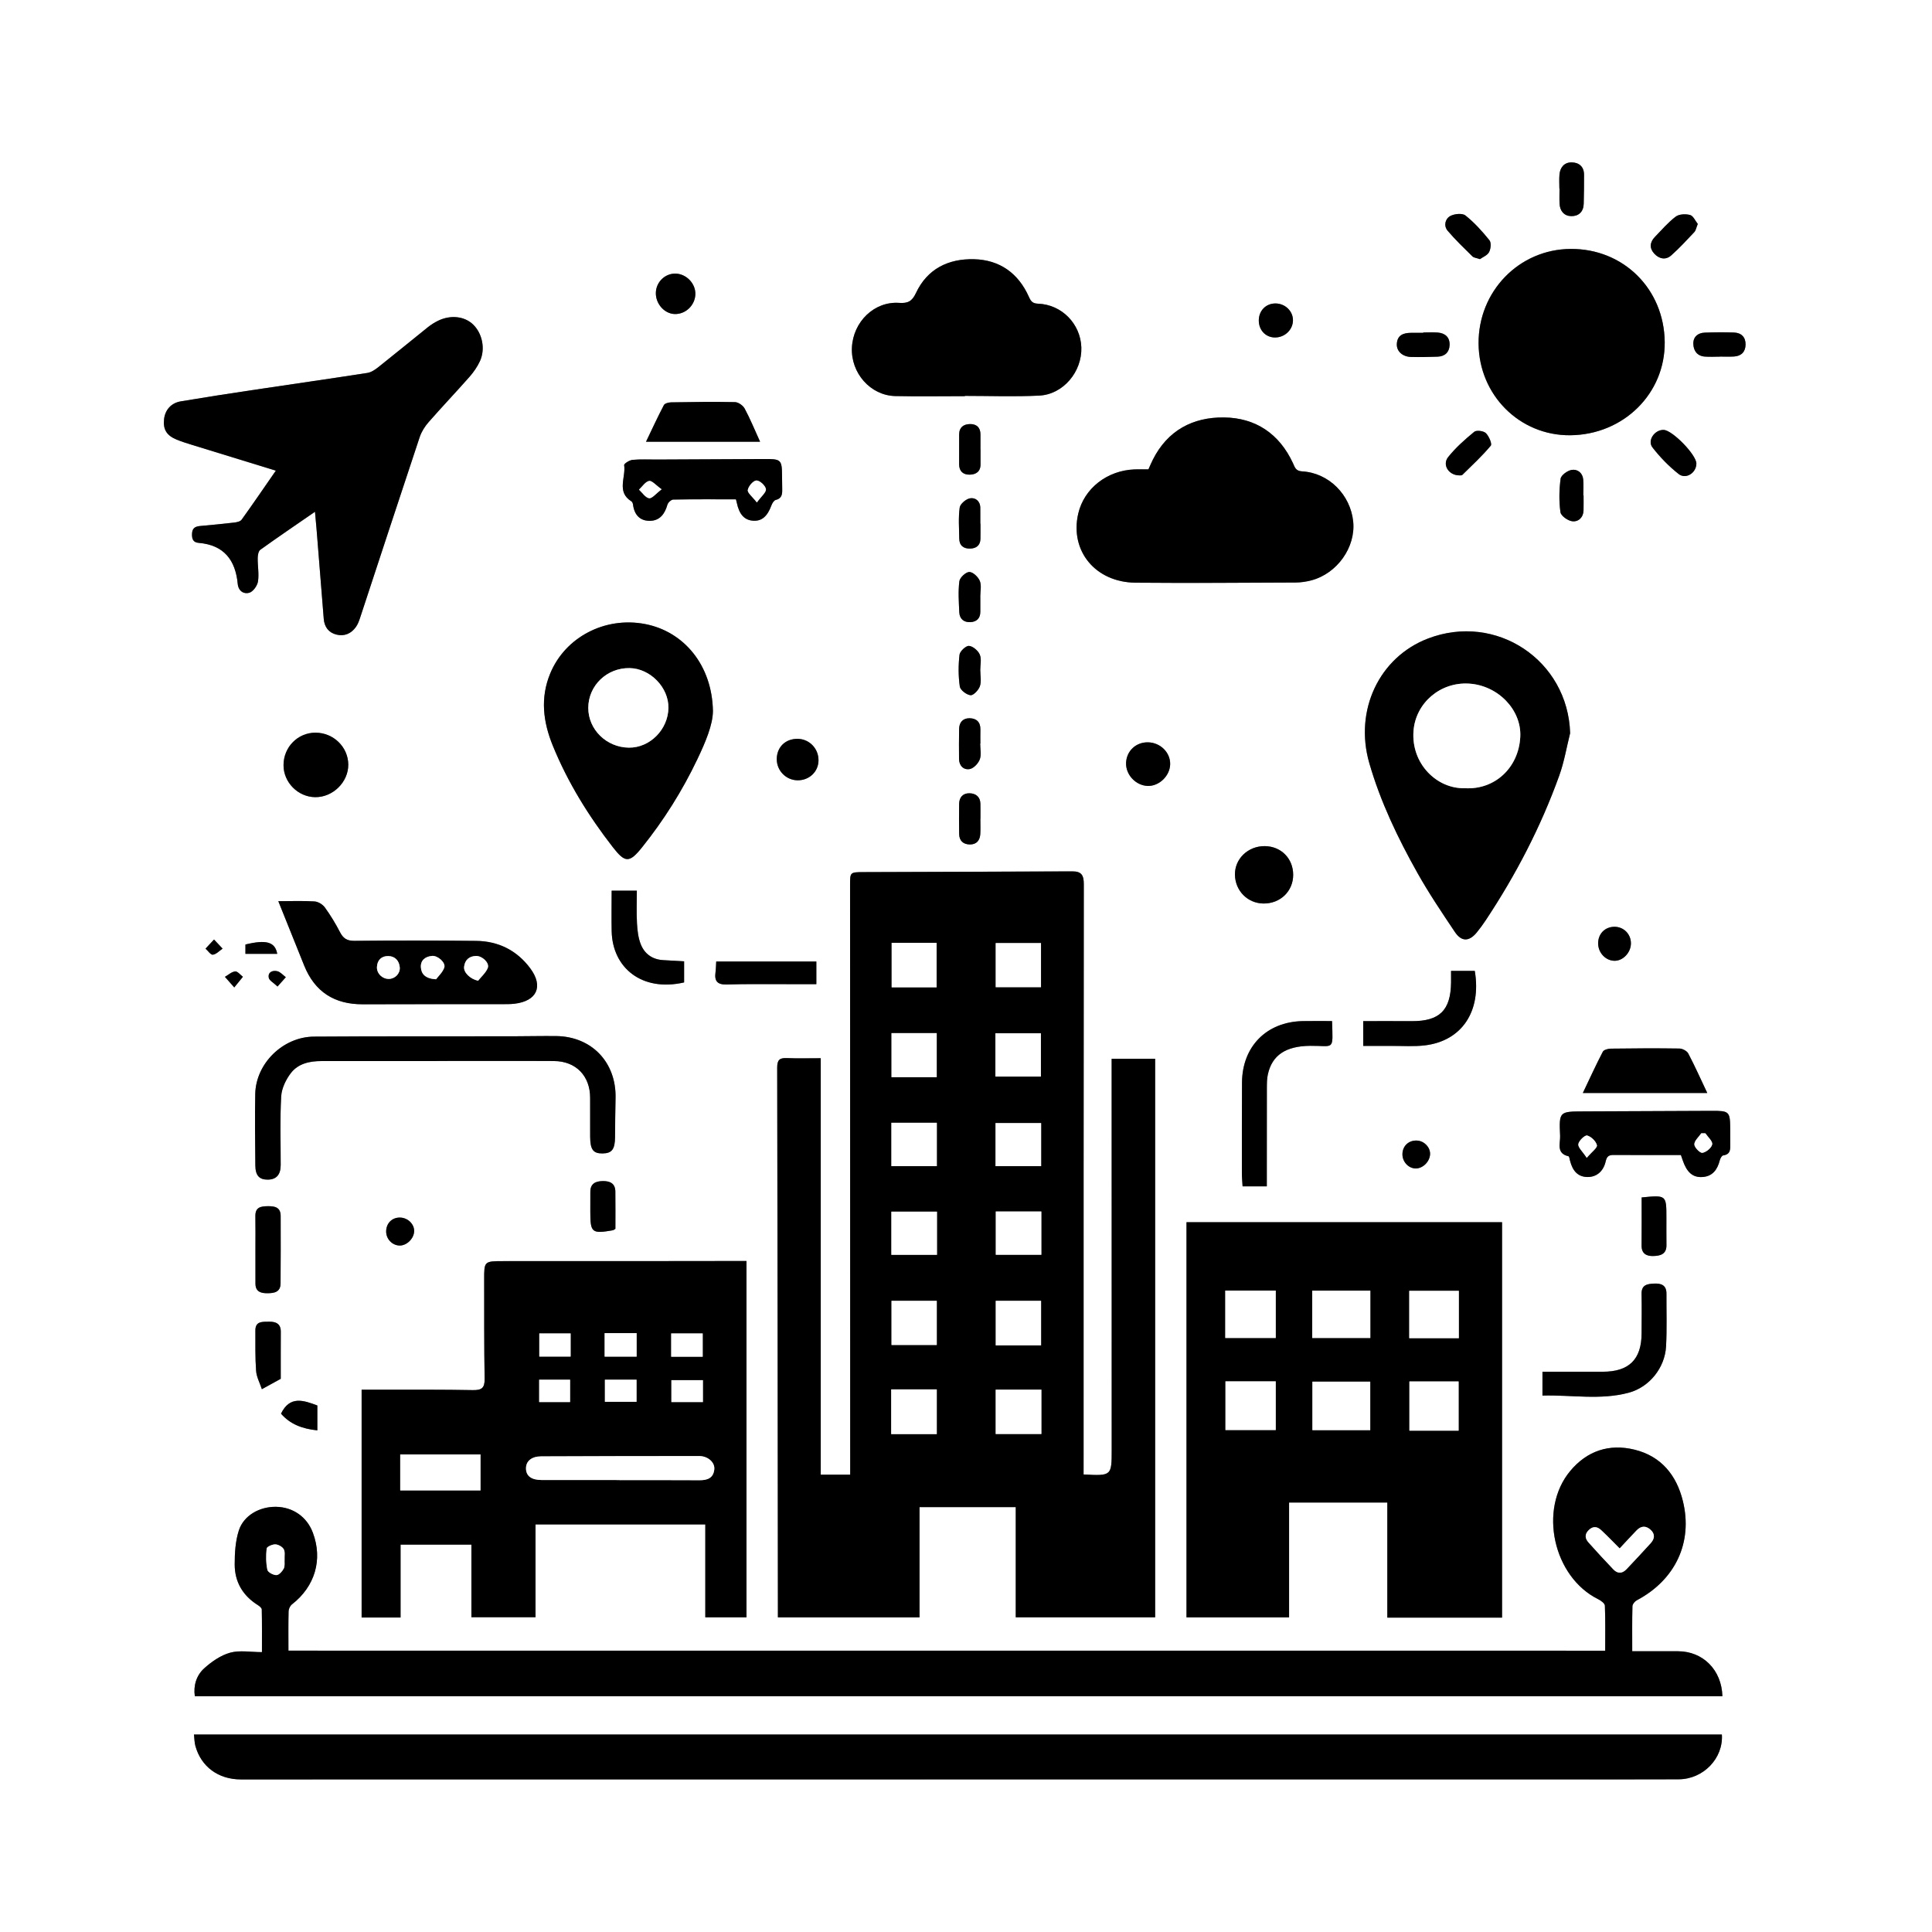 <?xml version="1.0" encoding="utf-8"?>
<!-- Generator: Adobe Illustrator 27.8.0, SVG Export Plug-In . SVG Version: 6.00 Build 0)  -->
<svg version="1.1" id="Capa_1" xmlns="http://www.w3.org/2000/svg" xmlns:xlink="http://www.w3.org/1999/xlink" x="0px" y="0px"
	 viewBox="0 0 768 768" enable-background="new 0 0 768 768" xml:space="preserve">
<rect x="0" y="0" width="768" height="768" fill="#808080" stroke="none"/>
<g>
	<g>
		<path fill="#FFFFFF" d="M0,0c256,0,512,0,768,0c0,256,0,512,0,768c-256,0-512,0-768,0C0,512,0,256,0,0z M430.74,586.12
			c0-2.85,0-5.45,0-8.06c0.01-75.54-0.01-151.08,0.08-226.61c0-3.44-0.85-5.09-4.52-5.07c-27.72,0.14-55.43,0.18-83.15,0.29
			c-5.26,0.02-5.24,0.11-5.24,5.09c0.02,76.79,0.04,153.58,0.05,230.36c0,1.32,0,2.63,0,4.08c-4.12,0-7.67,0-11.71,0
			c0-55.25,0-110.24,0-165.55c-4.82,0-9.17,0.14-13.5-0.05c-2.9-0.13-3.81,0.79-3.81,3.8c0.15,71.04,0.21,142.09,0.28,213.13
			c0,1.83,0,3.66,0,5.38c18.93,0,37.34,0,56.3,0c0-14.85,0-29.37,0-43.81c12.95,0,25.36,0,38.25,0c0,14.86,0,29.4,0,43.8
			c18.77,0,37.03,0,55.41,0c0-74.16,0-147.93,0-222.02c-5.68,0-11.23,0-17.29,0c0,1.75,0,3.34,0,4.92c0,50.07,0,100.14,0.02,150.2
			C441.92,586.71,441.96,586.71,430.74,586.12z M551.48,597.27c0,15.41,0,30.47,0,45.77c15.35,0,30.37,0,45.61,0
			c0-52.49,0-104.83,0-157.2c-41.94,0-83.58,0-125.44,0c0,52.55,0,104.8,0,157.08c13.6,0,26.99,0,40.78,0c0-15.37,0-30.41,0-45.65
			C525.52,597.27,538.2,597.27,551.48,597.27z M638.09,656.17c-174.76,0-349,0-523.44,0c0-5.43-0.07-10.53,0.06-15.64
			c0.02-0.94,0.61-2.17,1.34-2.75c9.15-7.11,12.32-17.8,8.31-28.49c-2.36-6.29-7.9-10.18-14.64-10.29
			c-6.52-0.11-12.86,3.4-14.79,9.41c-1.37,4.26-1.65,9-1.64,13.53c0.01,6.96,3.25,12.41,9.24,16.15c0.64,0.4,1.51,1.11,1.52,1.7
			c0.12,5.45,0.07,10.9,0.07,16.97c-4.55,0-8.86-0.82-12.65,0.23c-3.74,1.04-7.35,3.55-10.3,6.21c-3.08,2.78-4.35,6.8-3.73,11.09
			c202.58,0,404.9,0,607.23,0c-0.28-10.47-7.71-17.85-17.64-17.88c-5.95-0.02-11.9,0-18.2,0c0-6.24-0.07-12.08,0.08-17.91
			c0.02-0.82,0.95-1.93,1.76-2.36c15.24-8.06,22.35-22.95,18.29-39.45c-2.52-10.26-8.62-17.8-19.22-20.41
			c-10.07-2.47-18.89,0.47-25.55,8.46c-12.74,15.26-6.76,42.16,11.12,50.99c1.08,0.53,2.62,1.66,2.65,2.56
			C638.21,644.22,638.09,650.19,638.09,656.17z M296.74,642.91c0-47.37,0-94.26,0-141.64c-1.53,0-2.86,0-4.2,0
			c-8.49,0.01-16.98,0.02-25.47,0.03c-22.35,0.01-44.7-0.01-67.05,0.02c-7.57,0.01-7.57,0.07-7.55,7.41
			c0.04,13.11-0.06,26.22,0.18,39.33c0.07,3.71-1.19,4.59-4.71,4.53c-11.86-0.23-23.72-0.14-35.59-0.17c-2.81-0.01-5.63,0-8.6,0
			c0,30.68,0,60.57,0,90.58c5.26,0,10.19,0,15.48,0c0-9.81,0-19.37,0-28.99c9.54,0,18.71,0,28.16,0c0,9.76,0,19.22,0,28.86
			c8.57,0,16.84,0,25.49,0c0-12.54,0-24.7,0-36.88c22.65,0,44.92,0,67.49,0c0,12.51,0,24.69,0,36.92
			C285.88,642.91,291.08,642.91,296.74,642.91z M77.11,689.5c0.2,1.69,0.18,3.17,0.56,4.54c2.29,8.31,9.16,13.32,18.1,13.32
			c172.53-0.01,345.06-0.02,517.59-0.02c17.98,0,35.95,0.05,53.93-0.03c9.83-0.04,17.82-8.37,17.18-17.8
			C482.16,689.5,279.84,689.5,77.11,689.5z M109.65,187.09c-4.79,6.92-9.12,13.27-13.61,19.51c-0.53,0.73-1.94,1.02-2.98,1.14
			c-4.45,0.53-8.92,0.93-13.39,1.35c-1.94,0.18-3.25,0.71-3.34,3.09c-0.07,2.11,0.45,3.45,2.65,3.63
			c10.03,0.84,14.62,6.81,15.52,16.31c0.27,2.86,2.45,4.17,4.62,3.51c1.51-0.46,3.16-2.78,3.43-4.47c0.47-3.03-0.15-6.21-0.11-9.33
			c0.02-1.12,0.29-2.73,1.04-3.28c6.95-4.99,14.03-9.8,21.73-15.11c0.26,2.83,0.45,4.77,0.61,6.72c0.96,11.93,1.93,23.87,2.87,35.81
			c0.26,3.24,1.91,5.48,4.98,6.28c3.19,0.82,5.95-0.35,7.84-3.06c0.77-1.1,1.24-2.43,1.67-3.72c7.88-23.89,15.69-47.81,23.64-71.67
			c0.72-2.16,2.04-4.26,3.55-5.98c5.34-6.1,10.94-11.98,16.3-18.06c1.63-1.85,3.08-3.96,4.11-6.19c2.24-4.83,0.95-11.01-2.69-14.54
			c-3.42-3.3-8.94-3.95-13.94-1.52c-1.45,0.7-2.84,1.59-4.1,2.6c-6.52,5.22-12.97,10.54-19.51,15.73c-1.32,1.04-2.89,2.16-4.48,2.41
			c-15.37,2.4-30.78,4.58-46.17,6.89c-9.36,1.4-18.71,2.85-28.05,4.42c-3.82,0.64-6.21,3.42-6.62,7.08c-0.45,4.05,0.98,6.47,5,8.12
			c1.96,0.8,3.98,1.43,6.01,2.06C87.05,180.15,97.88,183.47,109.65,187.09z M456.52,186.58c-1.98,0-3.71-0.05-5.44,0.01
			c-11,0.4-20.13,7.56-22.46,17.57c-3.43,14.79,6.78,27.33,22.79,27.47c21.2,0.18,42.4,0.02,63.6-0.07
			c2.09-0.01,4.23-0.33,6.26-0.86c10.25-2.69,17.66-13.14,16.65-23.32c-1.06-10.69-9.71-19.41-20.3-20
			c-2.61-0.15-2.9-1.68-3.67-3.32c-5.43-11.64-14.83-17.98-27.4-18.12c-12.39-0.14-22.43,5.17-28.27,16.78
			C457.61,184.03,457.05,185.4,456.52,186.58z M624.15,291.45c-0.84-28.92-29.37-48.05-56.57-37.6
			c-19.28,7.41-29.34,28.46-23.27,49.52c4.44,15.4,11.36,29.81,19.19,43.74c4.51,8.02,9.68,15.7,14.81,23.35
			c2.67,3.99,5.71,3.89,8.74,0.17c1.26-1.54,2.44-3.16,3.54-4.82c11.96-18.03,21.9-37.12,29.22-57.49
			C621.79,302.89,622.74,297.09,624.15,291.45z M661.75,135.98c-0.22-21.13-16.43-37.18-37.43-37.03
			c-20.49,0.14-36.74,16.88-36.57,37.67c0.17,20.43,16.32,36.57,36.41,36.4C645.35,172.83,661.96,156.46,661.75,135.98z
			 M383.57,157.48c0-0.04,0-0.08,0-0.11c9.85,0,19.71,0.38,29.54-0.11c9.56-0.47,17.07-9.53,16.74-19.18
			c-0.32-9.35-7.77-17.02-17.22-17.36c-2.2-0.08-2.84-0.96-3.63-2.73c-4.2-9.39-11.62-14.7-21.82-14.95
			c-10.18-0.25-18.57,3.81-23.09,13.47c-1.51,3.23-3.16,4.14-6.66,3.89c-9.87-0.7-18.29,7.48-18.78,17.76
			c-0.48,10.12,7.36,19.06,17.24,19.28C365.11,157.65,374.34,157.48,383.57,157.48z M283.4,282.63
			c-0.32-18.19-11.51-31.61-26.99-34.57c-15.86-3.03-31.68,5.16-37.68,19.63c-4.01,9.69-2.86,19.22,1.01,28.71
			c5.99,14.67,14.23,27.96,23.92,40.43c4.83,6.22,6.55,6.27,11.56,0.01c8.68-10.85,16.04-22.54,22.01-35.08
			C280.45,295.01,283.37,288.12,283.4,282.63z M110.63,358.23c3.62,9,6.95,17.31,10.29,25.6c4.22,10.47,12.05,15.43,23.29,15.38
			c18.48-0.07,36.96-0.03,55.44-0.05c1.62,0,3.26,0.02,4.86-0.17c8.91-1.03,11.62-6.88,6.28-14.06
			c-5.31-7.15-12.68-10.83-21.56-10.92c-16.11-0.17-32.21-0.18-48.32-0.02c-2.95,0.03-4.46-0.94-5.75-3.44
			c-1.77-3.42-3.79-6.75-6.05-9.87c-0.86-1.18-2.64-2.26-4.07-2.35C120.58,358.04,116.09,358.23,110.63,358.23z M173.79,421.79
			c0-0.01,0-0.02,0-0.03c15.48,0,30.95-0.06,46.43,0.02c8.76,0.05,14.41,5.95,14.38,14.67c-0.02,5.12-0.02,10.23,0.01,15.35
			c0.03,5.17,1.19,6.73,4.87,6.71c3.78-0.02,4.99-1.61,5.03-6.55c0.05-5.12,0.05-10.24,0.19-15.35
			c0.39-14.25-9.44-24.61-23.64-24.76c-5.74-0.06-11.48,0.08-17.22,0.09c-26.33,0.04-52.67-0.05-79,0.13
			c-12.37,0.08-23.13,10.7-23.36,22.81c-0.18,9.48-0.04,18.97,0.04,28.46c0.03,3.94,1.59,5.59,4.9,5.58
			c3.43-0.02,5.16-1.92,5.17-5.77c0.02-9.11-0.32-18.24,0.2-27.32c0.18-3.19,1.87-6.68,3.86-9.28c2.87-3.75,7.42-4.77,12.1-4.76
			C143.09,421.8,158.44,421.79,173.79,421.79z M668.19,459.14c0.2,0.58,0.45,1.29,0.68,1.99c1.6,4.79,3.94,6.97,7.77,6.76
			c4.1-0.22,6.05-2.91,7-6.64c0.19-0.74,0.8-1.88,1.34-1.95c3.07-0.43,2.84-2.62,2.83-4.76c-0.01-2,0-3.99-0.02-5.99
			c-0.07-6.7-0.42-7-7.32-6.97c-16.97,0.08-33.94,0.16-50.91,0.22c-9.72,0.03-9.84,0.03-9.39,9.72c0.14,2.93-1.66,6.98,3.33,8.11
			c0.31,0.07,0.44,1.09,0.59,1.69c1.1,4.38,3.32,6.49,6.9,6.56c3.52,0.07,6.38-2.13,7.3-6.24c0.47-2.08,1.35-2.55,3.27-2.53
			C650.29,459.19,659.02,459.14,668.19,459.14z M292.55,198.49c0.17,0.68,0.27,1.03,0.34,1.39c0.98,4.63,3,6.86,6.43,7.12
			c3.45,0.26,5.7-1.67,7.33-6.07c0.31-0.84,0.99-2,1.7-2.17c2.48-0.59,2.63-2.31,2.59-4.28c-0.04-1.62-0.05-3.24-0.06-4.86
			c-0.03-7.01-0.25-7.18-7.46-7.13c-14.09,0.09-28.19,0.14-42.28,0.2c-3.24,0.01-6.5-0.18-9.72,0.13c-1.21,0.11-3.39,1.53-3.31,2.07
			c0.76,4.83-3.16,10.67,2.89,14.42c0.35,0.22,0.58,0.85,0.64,1.32c0.52,4.06,2.78,6.54,6.87,6.42c3.86-0.12,5.79-2.83,6.8-6.41
			c0.24-0.86,1.51-2.02,2.32-2.04C275.85,198.43,284.07,198.49,292.55,198.49z M529.51,405.89c-4.05,0-7.88-0.07-11.71,0.01
			c-14.34,0.29-24.01,10.1-24.09,24.47c-0.07,11.97-0.06,23.94-0.05,35.91c0,1.69,0.18,3.39,0.28,5.31c3.29,0,6.22,0,9.63,0
			c0-1.71,0-3.29,0-4.88c0-11.47-0.01-22.94,0.02-34.41c0.01-1.73,0.02-3.51,0.39-5.2c1.68-7.71,7.19-11.27,16.81-11.38
			C530.49,415.63,529.88,418.02,529.51,405.89z M613.15,554.76c11.59-0.32,23.07,1.89,34.33-1.15c8.23-2.21,14.36-9.96,14.81-18.39
			c0.37-6.97,0.12-13.98,0.16-20.97c0.02-3.43-2.11-4.15-4.96-4.01c-2.67,0.13-5,0.49-4.93,4.08c0.11,5.24,0.03,10.49,0.01,15.73
			c-0.04,10.38-5.05,15.26-15.52,15.23c-7.94-0.03-15.88-0.01-23.89-0.01C613.15,548.5,613.15,551.32,613.15,554.76z M678.67,434.49
			c-2.7-5.71-4.97-10.8-7.56-15.71c-0.54-1.02-2.29-1.95-3.5-1.97c-9.08-0.14-18.17-0.08-27.26,0.04c-1.1,0.01-2.8,0.45-3.2,1.22
			c-2.73,5.24-5.18,10.62-7.95,16.42C645.98,434.49,661.89,434.49,678.67,434.49z M302.15,175.6c-2.22-4.88-3.96-9.15-6.13-13.19
			c-0.66-1.23-2.51-2.54-3.85-2.57c-8.46-0.18-16.93-0.05-25.39,0.09c-0.99,0.02-2.52,0.4-2.88,1.1c-2.44,4.65-4.63,9.42-7.1,14.56
			C272.25,175.6,286.88,175.6,302.15,175.6z M541.9,405.91c0,3.58,0,6.49,0,9.86c3.93,0,7.52,0.02,11.12,0
			c4.49-0.03,9.03,0.32,13.46-0.22c14.67-1.8,22.49-13.59,19.76-29.6c-3,0-6.04,0-9.43,0c0,1.72,0.02,3.19,0,4.66
			c-0.14,11.03-4.59,15.37-15.62,15.32C554.85,405.88,548.51,405.91,541.9,405.91z M125.41,291.25c-7.04-0.01-12.69,5.73-12.71,12.9
			c-0.02,6.83,5.7,12.64,12.55,12.74c7.05,0.1,13.26-6,13.19-12.98C138.38,296.93,132.54,291.26,125.41,291.25z M243.14,354.06
			c0,5.74-0.1,10.96,0.02,16.18c0.33,14.43,11.94,24.14,28.79,20.29c0-2.68,0-5.38,0-8.39c-2.84-0.16-5.54-0.34-8.24-0.47
			c-4.3-0.22-7.44-2.43-8.97-6.26c-1.03-2.57-1.36-5.52-1.52-8.32c-0.24-4.3-0.06-8.62-0.06-13.03
			C249.61,354.06,246.55,354.06,243.14,354.06z M514.06,347.76c0-6.5-4.81-11.35-11.29-11.41c-6.64-0.06-11.95,5.02-11.86,11.33
			c0.09,6.43,5.03,11.43,11.37,11.48C508.94,359.22,514.06,354.26,514.06,347.76z M324.51,382.21c-13.33,0-26.48,0-39.8,0
			c-0.1,1.64-0.11,3-0.29,4.33c-0.47,3.45,0.74,4.92,4.45,4.8c7.85-0.24,15.72-0.11,23.58-0.13c3.95-0.01,7.9,0,12.06,0
			C324.51,388.03,324.51,385.31,324.51,382.21z M101.54,496.47c0,4.6-0.01,9.2,0,13.8c0.01,3.26,2.22,3.83,4.8,3.81
			c2.65-0.02,5.16-0.43,5.18-3.89c0.06-8.95,0.08-17.9,0.04-26.86c-0.01-3.4-2.29-3.89-5.11-3.85c-2.78,0.04-4.99,0.39-4.94,3.93
			C101.59,487.76,101.54,492.11,101.54,496.47z M111.6,548.1c0-6.38-0.02-12.59,0.01-18.8c0.01-3.29-2.22-3.97-4.76-3.9
			c-2.36,0.06-5.36-0.35-5.34,3.49c0.03,5.36-0.1,10.74,0.29,16.08c0.18,2.42,1.47,4.76,2.29,7.25
			C107.19,550.52,109.57,549.21,111.6,548.1z M465.16,303.81c0.1-4.68-3.88-8.63-8.79-8.73c-4.84-0.09-8.6,3.46-8.74,8.24
			c-0.13,4.66,3.84,8.9,8.53,9.09C460.71,312.61,465.06,308.46,465.16,303.81z M652.58,476c0,6.51,0.05,12.84-0.02,19.16
			c-0.04,3.21,1.99,4.18,4.57,4.13c2.69-0.06,5.35-0.59,5.31-4.29c-0.04-3.62-0.02-7.23-0.02-10.85
			C662.42,475.04,662.42,475.04,652.58,476z M317.06,310.18c4.59,0.04,8.2-3.34,8.3-7.78c0.11-4.77-3.6-8.66-8.31-8.7
			c-4.86-0.04-8.29,3.33-8.28,8.13C308.79,306.41,312.5,310.15,317.06,310.18z M260.71,116.43c-0.07,4.34,3.38,8.24,7.43,8.4
			c4.37,0.17,8.19-3.48,8.28-7.92c0.09-4.32-3.74-8.18-8.08-8.15C264.2,108.79,260.78,112.23,260.71,116.43z M588.3,103.01
			c1.13-0.82,2.95-1.5,3.63-2.79c0.68-1.29,0.92-3.74,0.15-4.71c-2.87-3.56-5.99-7.03-9.55-9.86c-1.24-0.99-4.41-0.67-6.04,0.23
			c-2.05,1.13-2.69,3.9-0.99,5.89c3.05,3.57,6.46,6.84,9.81,10.15C585.86,102.46,586.88,102.52,588.3,103.01z M580.11,188.97
			c0.23-0.03,0.91,0.09,1.19-0.19c3.86-3.79,7.85-7.48,11.31-11.62c0.59-0.71-0.73-3.81-1.96-4.99c-0.92-0.89-3.72-1.25-4.6-0.53
			c-3.72,3.05-7.4,6.31-10.39,10.06C573.21,184.78,575.89,188.97,580.11,188.97z M674.34,184.27c0.01-3.44-9.48-13.22-12.98-13.37
			c-3.57-0.16-6.64,4.18-4.49,6.96c3.02,3.88,6.54,7.51,10.39,10.55C670.17,190.7,674.33,187.97,674.34,184.27z M674.89,89.02
			c-0.97-1.2-1.79-3.21-3.05-3.55c-1.77-0.48-4.37-0.37-5.73,0.66c-3.05,2.31-5.59,5.31-8.28,8.08c-2.06,2.12-2.2,4.52-0.2,6.66
			c1.92,2.05,4.51,2.61,6.7,0.67c3.25-2.89,6.22-6.1,9.19-9.28C674.14,91.59,674.29,90.49,674.89,89.02z M244.63,488.49
			c0-4.7,0.05-9.79-0.02-14.87c-0.04-3.29-2.24-4.18-5.05-4.13c-2.8,0.05-4.9,0.99-4.89,4.3c0.01,2.62-0.01,5.24-0.01,7.86
			c0,8.39,0.58,8.87,9.03,7.38C243.8,489.03,243.9,488.92,244.63,488.49z M619.88,75c0.02,0,0.04,0,0.06,0c0,2-0.08,4,0.02,5.99
			c0.14,2.92,1.84,4.87,4.64,4.92c2.93,0.05,4.89-1.73,4.96-4.94c0.08-3.87,0.17-7.74,0.13-11.61c-0.04-3.24-2.15-4.84-5.05-4.82
			c-2.84,0.02-4.47,2.02-4.72,4.84C619.75,71.24,619.88,73.13,619.88,75z M683.61,141.77c0-0.01,0-0.01,0-0.02
			c1.87,0,3.75,0.08,5.61-0.02c2.96-0.15,4.63-1.85,4.67-4.75c0.04-2.96-1.68-4.69-4.62-4.79c-3.86-0.13-7.74-0.1-11.6,0.04
			c-2.74,0.1-4.62,1.67-4.55,4.45c0.06,2.7,1.49,4.82,4.51,5.07C679.61,141.91,681.62,141.77,683.61,141.77z M629.49,196.9
			c-0.03,0-0.07,0-0.1,0c0-2.11,0.16-4.23-0.04-6.32c-0.25-2.69-2.35-4.17-4.62-3.77c-1.67,0.29-4.17,2.1-4.36,3.49
			c-0.59,4.38-0.67,8.94-0.07,13.31c0.2,1.46,2.94,3.4,4.7,3.61c2.41,0.29,4.4-1.47,4.48-4.36
			C629.53,200.87,629.49,198.89,629.49,196.9z M565.78,132.16c0,0.05,0,0.1,0,0.15c-1.62,0-3.24-0.01-4.85,0
			c-3.05,0.02-5.52,0.9-5.67,4.47c-0.12,2.89,2.28,5.05,5.72,5.13c3.48,0.08,6.97,0,10.45-0.12c2.93-0.1,4.71-1.77,4.81-4.62
			c0.11-3.11-1.79-4.79-4.86-4.98C569.52,132.07,567.65,132.16,565.78,132.16z M389.71,325.49c0.01,0,0.02,0,0.03,0
			c0-1.99,0.03-3.98-0.01-5.97c-0.05-2.78-1.83-4.12-4.29-4.19c-2.61-0.07-4.13,1.54-4.17,4.22c-0.06,3.98-0.04,7.96,0.01,11.94
			c0.03,2.73,1.63,4.15,4.22,4.19c2.69,0.04,4.06-1.62,4.19-4.23C389.79,329.47,389.71,327.48,389.71,325.49z M389.77,178.65
			c-0.01,0-0.02,0-0.02,0c0-1.99,0-3.98,0-5.97c0.01-2.8-1.6-4.16-4.18-4.12c-2.48,0.04-4.27,1.27-4.29,4.08
			c-0.02,3.98-0.01,7.95-0.01,11.93c0,2.81,1.68,4.15,4.22,4.1c2.43-0.05,4.3-1.18,4.28-4.07
			C389.76,182.63,389.77,180.64,389.77,178.65z M389.64,295.58c0.03,0,0.05,0,0.08,0c0-1.87-0.03-3.73,0.01-5.6
			c0.07-2.97-1.6-4.45-4.32-4.47c-2.6-0.02-4.1,1.59-4.14,4.26c-0.06,3.98-0.08,7.96-0.03,11.94c0.03,2.77,1.9,4.45,4.27,4
			c1.56-0.3,3.38-2.23,3.98-3.85C390.17,300.01,389.64,297.7,389.64,295.58z M389.75,208.19c-0.02,0-0.04,0-0.05,0
			c0-2.12,0.02-4.24-0.01-6.36c-0.04-2.71-2.03-4.12-4.12-3.73c-1.59,0.3-3.87,2.23-4.07,3.68c-0.56,4.04-0.24,8.2-0.18,12.32
			c0.04,2.81,1.76,4.06,4.36,3.98c2.39-0.07,4.02-1.26,4.07-3.9C389.78,212.18,389.75,210.18,389.75,208.19z M389.69,237.24
			c-0.01,0-0.01,0-0.02,0c0-2.12,0.56-4.46-0.17-6.29c-0.64-1.59-2.74-3.59-4.18-3.58c-1.39,0.01-3.77,2.23-3.96,3.7
			c-0.52,4.04-0.22,8.2-0.03,12.31c0.12,2.68,1.85,4.08,4.47,3.93c2.4-0.14,3.9-1.49,3.89-4.09
			C389.69,241.22,389.69,239.23,389.69,237.24z M389.68,266.51c-0.01,0-0.01,0-0.02,0c0-2.11,0.58-4.47-0.17-6.27
			c-0.65-1.57-2.74-3.36-4.31-3.48c-1.22-0.09-3.6,2.14-3.76,3.53c-0.48,4.17-0.48,8.48,0.12,12.63c0.21,1.41,2.69,3.3,4.27,3.44
			c1.17,0.11,3.19-2.04,3.71-3.56C390.18,270.9,389.68,268.62,389.68,266.51z M500.39,127.3c-0.05,3.85,2.65,6.78,6.31,6.85
			c3.97,0.08,7.28-3.05,7.28-6.87c-0.01-3.68-3.19-6.69-7.05-6.65C503.2,120.67,500.44,123.49,500.39,127.3z M641.73,368.41
			c-3.79,0.03-6.51,2.85-6.45,6.7c0.05,3.7,3.02,6.79,6.53,6.82c3.38,0.02,6.47-3.26,6.5-6.89
			C648.35,371.32,645.44,368.38,641.73,368.41z M126.15,568.59c0-3.62,0-6.81,0-9.89c-5.55-2.08-10.95-3.96-14.44,3.25
			C115.34,566.16,120.18,567.98,126.15,568.59z M158.85,495.12c2.85,0.05,5.74-2.81,5.79-5.73c0.05-2.8-2.51-5.29-5.54-5.38
			c-3.23-0.1-5.6,2.26-5.59,5.57C153.52,492.55,155.95,495.08,158.85,495.12z M562.65,464.48c2.88,0.1,5.7-2.66,5.83-5.68
			c0.11-2.71-2.28-5.23-5.12-5.41c-3.3-0.2-5.8,2.07-5.87,5.33C557.43,461.75,559.79,464.38,562.65,464.48z M97.56,379.17
			c4.37,0,8.47,0,12.64,0c-0.85-4.79-4.4-5.72-12.64-3.71C97.56,376.51,97.56,377.6,97.56,379.17z M93.12,392.52
			c1.6-1.97,2.52-3.1,3.44-4.24c-1.03-0.76-2.13-2.22-3.07-2.13c-1.42,0.15-2.73,1.38-4.08,2.15
			C90.39,389.43,91.38,390.55,93.12,392.52z M110.32,392.16c1.43-1.61,2.37-2.66,3.3-3.71c-1.12-0.83-2.14-2.08-3.39-2.38
			c-1.8-0.43-3.8,0.29-3.4,2.57C107.02,389.77,108.72,390.63,110.32,392.16z M85.08,373.48c-1.53,1.63-2.46,2.63-3.39,3.62
			c0.98,0.86,2.08,2.53,2.92,2.41c1.38-0.19,2.59-1.55,3.87-2.41C87.55,376.11,86.61,375.11,85.08,373.48z"/>
		<path d="M430.74,586.12c11.22,0.59,11.18,0.59,11.18-10.11c-0.02-50.07-0.02-100.14-0.02-150.2c0-1.58,0-3.17,0-4.92
			c6.06,0,11.61,0,17.29,0c0,74.09,0,147.86,0,222.02c-18.38,0-36.65,0-55.41,0c0-14.41,0-28.94,0-43.8c-12.89,0-25.29,0-38.25,0
			c0,14.45,0,28.96,0,43.81c-18.96,0-37.37,0-56.3,0c0-1.71,0-3.54,0-5.38c-0.07-71.04-0.12-142.09-0.28-213.13
			c-0.01-3.01,0.91-3.93,3.81-3.8c4.33,0.19,8.68,0.05,13.5,0.05c0,55.31,0,110.3,0,165.55c4.04,0,7.59,0,11.71,0
			c0-1.45,0-2.76,0-4.08c-0.02-76.79-0.03-153.58-0.05-230.36c0-4.98-0.02-5.07,5.24-5.09c27.72-0.12,55.44-0.15,83.15-0.29
			c3.67-0.02,4.53,1.64,4.52,5.07c-0.09,75.54-0.08,151.08-0.08,226.61C430.74,580.66,430.74,583.27,430.74,586.12z M413.97,552.4
			c-6.27,0-12.19,0-18.17,0c0,6.08,0,11.87,0,17.65c6.15,0,12.05,0,18.17,0C413.97,564.08,413.97,558.39,413.97,552.4z
			 M413.81,392.41c0-6.17,0-11.85,0-17.52c-6.2,0-12.12,0-18,0c0,5.99,0,11.67,0,17.52C401.9,392.41,407.71,392.41,413.81,392.41z
			 M413.84,517.1c-6.28,0-12.09,0-18.02,0c0,6.04,0,11.82,0,17.71c6.09,0,11.91,0,18.02,0C413.84,528.84,413.84,523.03,413.84,517.1
			z M413.95,481.58c-6.29,0-12.2,0-18.11,0c0,5.95,0,11.59,0,17.21c6.18,0,12.06,0,18.11,0
			C413.95,492.97,413.95,487.41,413.95,481.58z M395.69,427.94c6.16,0,12.15,0,18.08,0c0-6.01,0-11.64,0-17.2
			c-6.23,0-12.12,0-18.08,0C395.69,416.62,395.69,422.18,395.69,427.94z M372.38,570.09c0-6.07,0-11.84,0-17.78
			c-6.19,0-12.1,0-18.12,0c0,6,0,11.78,0,17.78C360.33,570.09,366.13,570.09,372.38,570.09z M354.34,446.32c0,5.91,0,11.57,0,17.25
			c6.22,0,12.12,0,18.06,0c0-5.89,0-11.45,0-17.25C366.23,446.32,360.3,446.32,354.34,446.32z M354.39,517.1c0,6.12,0,11.88,0,17.55
			c6.21,0,12.1,0,17.99,0c0-6.01,0-11.68,0-17.55C366.33,517.1,360.54,517.1,354.39,517.1z M372.32,392.47c0-6.13,0-11.89,0-17.68
			c-6.16,0-11.97,0-17.87,0c0,6.01,0,11.78,0,17.68C360.51,392.47,366.21,392.47,372.32,392.47z M372.36,428.2
			c0-6.12,0-11.78,0-17.51c-6.19,0-12.07,0-17.97,0c0,5.97,0,11.63,0,17.51C360.48,428.2,366.27,428.2,372.36,428.2z M372.46,481.65
			c-6.3,0-12.18,0-18.13,0c0,5.94,0,11.47,0,17.16c6.16,0,12.05,0,18.13,0C372.46,493,372.46,487.44,372.46,481.65z M395.74,463.57
			c6.25,0,12.13,0,18.12,0c0-5.83,0-11.37,0-17.13c-6.14,0-12.03,0-18.12,0C395.74,452.25,395.74,457.79,395.74,463.57z"/>
		<path d="M551.48,597.27c-13.27,0-25.96,0-39.05,0c0,15.23,0,30.28,0,45.65c-13.79,0-27.18,0-40.78,0c0-52.27,0-104.52,0-157.08
			c41.86,0,83.49,0,125.44,0c0,52.36,0,104.7,0,157.2c-15.24,0-30.26,0-45.61,0C551.48,627.74,551.48,612.68,551.48,597.27z
			 M521.7,549.24c0,6.53,0,12.81,0,19.27c7.74,0,15.26,0,22.99,0c0-6.51,0-12.79,0-19.27C537.01,549.24,529.57,549.24,521.7,549.24z
			 M521.63,531.87c7.84,0,15.37,0,23.09,0c0-6.42,0-12.57,0-18.81c-7.82,0-15.37,0-23.09,0
			C521.63,519.38,521.63,525.45,521.63,531.87z M507.13,549.11c-6.88,0-13.41,0-19.99,0c0,6.64,0,13.03,0,19.36
			c6.86,0,13.36,0,19.99,0C507.13,561.91,507.13,555.72,507.13,549.11z M507.13,513.02c-6.89,0-13.44,0-20.06,0
			c0,6.41,0,12.58,0,18.85c6.81,0,13.34,0,20.06,0C507.13,525.54,507.13,519.48,507.13,513.02z M579.82,549.16
			c-6.69,0-13.11,0-19.56,0c0,6.68,0,13.09,0,19.55c6.66,0,12.97,0,19.56,0C579.82,562.19,579.82,555.88,579.82,549.16z
			 M579.91,531.95c0-6.5,0-12.57,0-18.83c-6.7,0-13.21,0-19.71,0c0,6.45,0,12.6,0,18.83C566.88,531.95,573.19,531.95,579.91,531.95z
			"/>
		<path d="M638.09,656.17c0-5.98,0.11-11.95-0.12-17.9c-0.04-0.9-1.57-2.03-2.65-2.56c-17.87-8.83-23.86-35.72-11.12-50.99
			c6.67-7.99,15.48-10.93,25.55-8.46c10.6,2.6,16.7,10.14,19.22,20.41c4.06,16.51-3.05,31.39-18.29,39.45
			c-0.8,0.42-1.73,1.54-1.76,2.36c-0.15,5.83-0.08,11.68-0.08,17.91c6.3,0,12.25-0.02,18.2,0c9.92,0.03,17.35,7.42,17.64,17.88
			c-202.33,0-404.66,0-607.23,0c-0.62-4.29,0.65-8.31,3.73-11.09c2.95-2.66,6.55-5.17,10.3-6.21c3.79-1.06,8.1-0.23,12.65-0.23
			c0-6.07,0.05-11.52-0.07-16.97c-0.01-0.58-0.89-1.3-1.52-1.7c-5.99-3.74-9.23-9.19-9.24-16.15c-0.01-4.53,0.27-9.27,1.64-13.53
			c1.93-6,8.28-9.51,14.79-9.41c6.75,0.11,12.29,4,14.64,10.29c4.01,10.69,0.84,21.38-8.31,28.49c-0.74,0.57-1.32,1.8-1.34,2.75
			c-0.13,5.1-0.06,10.21-0.06,15.64C289.1,656.17,463.33,656.17,638.09,656.17z M643.84,615.53c-2.43-2.42-4.83-4.93-7.37-7.3
			c-1.54-1.43-3.21-1.7-4.93,0.01c-1.73,1.7-1.46,3.36-0.07,4.92c3.23,3.62,6.53,7.19,9.88,10.71c1.68,1.76,3.53,1.69,5.2-0.08
			c3.25-3.44,6.5-6.89,9.67-10.4c1.53-1.7,1.78-3.57-0.07-5.27c-1.91-1.75-3.83-1.59-5.59,0.25
			C648.32,610.7,646.13,613.08,643.84,615.53z M113.12,619.84c-0.07-1.37,0.28-2.99-0.34-4.03c-0.59-0.99-2.18-1.87-3.35-1.9
			c-1.19-0.03-3.35,0.93-3.43,1.65c-0.32,2.8-0.29,5.73,0.29,8.48c0.2,0.97,2.36,2.11,3.6,2.09c1.02-0.02,2.32-1.48,2.91-2.61
			C113.32,622.51,113.04,621.09,113.12,619.84z"/>
		<path d="M296.74,642.91c-5.66,0-10.86,0-16.37,0c0-12.23,0-24.41,0-36.92c-22.57,0-44.83,0-67.49,0c0,12.17,0,24.34,0,36.88
			c-8.65,0-16.92,0-25.49,0c0-9.64,0-19.11,0-28.86c-9.46,0-18.62,0-28.16,0c0,9.62,0,19.18,0,28.99c-5.29,0-10.22,0-15.48,0
			c0-30,0-59.9,0-90.58c2.97,0,5.78-0.01,8.6,0c11.86,0.03,23.73-0.06,35.59,0.17c3.52,0.07,4.77-0.82,4.71-4.53
			c-0.24-13.11-0.14-26.22-0.18-39.33c-0.02-7.34-0.02-7.4,7.55-7.41c22.35-0.03,44.7-0.01,67.05-0.02c8.49,0,16.98-0.02,25.47-0.03
			c1.33,0,2.67,0,4.2,0C296.74,548.65,296.74,595.55,296.74,642.91z M246.35,588.34c0,0.01,0,0.03,0,0.04
			c10.59,0,21.19-0.04,31.78,0.03c3.14,0.02,5.47-0.89,5.82-4.32c0.29-2.77-2.55-5.29-6.01-5.29c-20.94,0-41.88,0.04-62.82,0.13
			c-3.79,0.02-5.99,1.87-6.02,4.68c-0.04,3.06,2.07,4.71,6.22,4.72C225.66,588.35,236.01,588.34,246.35,588.34z M191.01,578.17
			c-10.72,0-21.26,0-31.91,0c0,4.91,0,9.58,0,14.3c10.74,0,21.25,0,31.91,0C191.01,587.57,191.01,583,191.01,578.17z M240.35,539.28
			c4.47,0,8.62,0,12.72,0c0-3.32,0-6.34,0-9.33c-4.39,0-8.44,0-12.72,0C240.35,533.19,240.35,536.22,240.35,539.28z M226.83,530.06
			c-4.41,0-8.42,0-12.45,0c0,3.28,0,6.2,0,9.2c4.26,0,8.27,0,12.45,0C226.83,536.07,226.83,533.14,226.83,530.06z M266.81,539.32
			c4.29,0,8.32,0,12.52,0c0-3.24,0-6.27,0-9.26c-4.3,0-8.33,0-12.52,0C266.81,533.24,266.81,536.08,266.81,539.32z M240.46,548.45
			c0,3.24,0,6.01,0,8.8c4.47,0,8.59,0,12.58,0c0-3.14,0-5.92,0-8.8C248.68,548.45,244.63,548.45,240.46,548.45z M279.42,548.64
			c-4.49,0-8.62,0-12.53,0c0,3.14,0,5.92,0,8.7c4.37,0,8.39,0,12.53,0C279.42,554.32,279.42,551.62,279.42,548.64z M226.62,557.35
			c0-2.92,0-5.79,0-8.9c-4.12,0-8.15,0-12.29,0c0,3.08,0,5.86,0,8.9C218.45,557.35,222.38,557.35,226.62,557.35z"/>
		<path d="M77.11,689.5c202.74,0,405.05,0,607.36,0c0.64,9.43-7.35,17.76-17.18,17.8c-17.98,0.08-35.95,0.03-53.93,0.03
			c-172.53,0.01-345.06,0.01-517.59,0.02c-8.94,0-15.81-5.01-18.1-13.32C77.29,692.67,77.31,691.19,77.11,689.5z"/>
		<path d="M109.65,187.09c-11.77-3.62-22.6-6.94-33.42-10.28c-2.02-0.62-4.05-1.26-6.01-2.06c-4.01-1.65-5.45-4.07-5-8.12
			c0.41-3.67,2.8-6.44,6.62-7.08c9.33-1.57,18.69-3.02,28.05-4.42c15.39-2.31,30.8-4.5,46.17-6.89c1.59-0.25,3.16-1.36,4.48-2.41
			c6.55-5.19,12.99-10.51,19.51-15.73c1.26-1.01,2.65-1.89,4.1-2.6c5.01-2.43,10.53-1.79,13.94,1.52c3.64,3.52,4.93,9.71,2.69,14.54
			c-1.03,2.22-2.49,4.34-4.11,6.19c-5.36,6.09-10.96,11.96-16.3,18.06c-1.51,1.72-2.83,3.83-3.55,5.98
			c-7.95,23.87-15.77,47.78-23.64,71.67c-0.42,1.29-0.9,2.63-1.67,3.72c-1.89,2.71-4.65,3.88-7.84,3.06
			c-3.07-0.79-4.73-3.04-4.98-6.28c-0.94-11.94-1.91-23.87-2.87-35.81c-0.16-1.95-0.35-3.89-0.61-6.72
			c-7.7,5.31-14.78,10.12-21.73,15.11c-0.76,0.55-1.03,2.16-1.04,3.28c-0.05,3.12,0.58,6.3,0.11,9.33
			c-0.27,1.69-1.92,4.01-3.43,4.47c-2.17,0.66-4.35-0.65-4.62-3.51c-0.9-9.5-5.49-15.47-15.52-16.31c-2.21-0.18-2.73-1.53-2.65-3.63
			c0.08-2.38,1.4-2.91,3.34-3.09c4.47-0.41,8.94-0.82,13.39-1.35c1.05-0.12,2.46-0.41,2.98-1.14
			C100.53,200.36,104.85,194.01,109.65,187.09z"/>
		<path d="M456.52,186.58c0.54-1.18,1.1-2.55,1.76-3.86c5.84-11.62,15.88-16.92,28.27-16.78c12.57,0.14,21.98,6.48,27.4,18.12
			c0.76,1.64,1.05,3.18,3.67,3.32c10.6,0.59,19.24,9.31,20.3,20c1.01,10.17-6.39,20.62-16.65,23.32c-2.02,0.53-4.17,0.85-6.26,0.86
			c-21.2,0.09-42.4,0.26-63.6,0.07c-16.01-0.14-26.22-12.69-22.79-27.47c2.32-10.01,11.46-17.17,22.46-17.57
			C452.81,186.53,454.54,186.58,456.52,186.58z"/>
		<path d="M624.15,291.45c-1.41,5.63-2.37,11.43-4.32,16.87c-7.33,20.37-17.26,39.46-29.22,57.49c-1.1,1.66-2.28,3.28-3.54,4.82
			c-3.04,3.71-6.07,3.81-8.74-0.17c-5.13-7.66-10.3-15.33-14.81-23.35c-7.83-13.92-14.75-28.34-19.19-43.74
			c-6.08-21.06,3.98-42.11,23.27-49.52C594.78,243.4,623.31,262.53,624.15,291.45z M582.24,313.32c11.92,0.74,21.48-8.1,22.1-20.43
			c0.54-10.72-8.87-20.45-20.43-21.14c-11.46-0.68-21.18,7.78-22.01,18.81C560.9,303.57,571.16,313.62,582.24,313.32z"/>
		<path d="M661.75,135.98c0.21,20.48-16.4,36.86-37.58,37.04c-20.09,0.17-36.24-15.98-36.41-36.4
			c-0.17-20.79,16.08-37.53,36.57-37.67C645.31,98.8,661.53,114.84,661.75,135.98z"/>
		<path d="M383.57,157.48c-9.23,0-18.46,0.16-27.68-0.04c-9.88-0.22-17.72-9.16-17.24-19.28c0.49-10.27,8.91-18.45,18.78-17.76
			c3.5,0.25,5.15-0.67,6.66-3.89c4.52-9.66,12.91-13.72,23.09-13.47c10.2,0.25,17.62,5.55,21.82,14.95
			c0.79,1.77,1.44,2.65,3.63,2.73c9.44,0.34,16.9,8.01,17.22,17.36c0.33,9.65-7.18,18.71-16.74,19.18
			c-9.82,0.48-19.69,0.11-29.54,0.11C383.57,157.41,383.57,157.45,383.57,157.48z"/>
		<path d="M283.4,282.63c-0.03,5.48-2.95,12.38-6.17,19.13c-5.97,12.54-13.32,24.24-22.01,35.08c-5.01,6.25-6.72,6.2-11.56-0.01
			c-9.69-12.46-17.94-25.76-23.92-40.43c-3.87-9.49-5.03-19.02-1.01-28.71c6-14.48,21.81-22.67,37.68-19.63
			C271.89,251.03,283.08,264.45,283.4,282.63z M265.71,281.4c0.12-8.12-7.22-15.66-15.39-15.82c-9.05-0.17-16.46,6.94-16.47,15.81
			c-0.01,8.61,7.22,15.7,16.12,15.81C258.33,297.3,265.59,290.01,265.71,281.4z"/>
		<path d="M110.63,358.23c5.45,0,9.95-0.19,14.41,0.11c1.43,0.1,3.21,1.17,4.07,2.35c2.26,3.12,4.28,6.45,6.05,9.87
			c1.29,2.5,2.8,3.47,5.75,3.44c16.11-0.16,32.21-0.15,48.32,0.02c8.88,0.09,16.25,3.77,21.56,10.92
			c5.33,7.18,2.63,13.03-6.28,14.06c-1.61,0.19-3.24,0.17-4.86,0.17c-18.48,0.02-36.96-0.03-55.44,0.05
			c-11.24,0.04-19.06-4.91-23.29-15.38C117.58,375.53,114.25,367.23,110.63,358.23z M173.33,389.28c0.86-1.17,2.62-2.73,3.28-4.67
			c0.66-1.93-2.57-4.81-4.82-4.63c-2.67,0.22-4.64,1.66-4.49,4.46C167.44,387.17,169.06,389.03,173.33,389.28z M190.04,389.87
			c1.33-1.69,3.12-3.2,3.86-5.12c0.76-1.99-2.2-4.8-4.65-4.75c-2.74,0.06-4.46,1.6-4.77,4.28
			C184.22,386.58,186.84,389.13,190.04,389.87z M154.54,389.14c2.44,0,4.57-2.1,4.37-4.59c-0.22-2.69-1.92-4.46-4.54-4.51
			c-2.62-0.05-4.43,1.5-4.54,4.38C149.74,386.98,151.95,389.15,154.54,389.14z"/>
		<path d="M173.79,421.79c-15.35,0-30.7,0.01-46.06,0c-4.68,0-9.22,1.01-12.1,4.76c-1.99,2.6-3.68,6.09-3.86,9.28
			c-0.51,9.08-0.18,18.21-0.2,27.32c-0.01,3.84-1.74,5.75-5.17,5.77c-3.31,0.02-4.86-1.63-4.9-5.58
			c-0.08-9.48-0.22-18.97-0.04-28.46c0.22-12.11,10.99-22.73,23.36-22.81c26.33-0.18,52.67-0.09,79-0.13
			c5.74-0.01,11.48-0.15,17.22-0.09c14.2,0.15,24.03,10.51,23.64,24.76c-0.14,5.11-0.14,10.23-0.19,15.35
			c-0.05,4.94-1.26,6.52-5.03,6.55c-3.68,0.02-4.84-1.54-4.87-6.71c-0.03-5.12-0.03-10.23-0.01-15.35
			c0.03-8.72-5.61-14.62-14.38-14.67c-15.48-0.09-30.95-0.02-46.43-0.02C173.79,421.77,173.79,421.78,173.79,421.79z"/>
		<path d="M668.19,459.14c-9.17,0-17.9,0.04-26.63-0.03c-1.92-0.02-2.8,0.45-3.27,2.53c-0.92,4.12-3.77,6.31-7.3,6.24
			c-3.59-0.07-5.8-2.18-6.9-6.56c-0.15-0.6-0.28-1.62-0.59-1.69c-4.99-1.13-3.2-5.18-3.33-8.11c-0.45-9.69-0.33-9.68,9.39-9.72
			c16.97-0.06,33.94-0.13,50.91-0.22c6.9-0.03,7.25,0.27,7.32,6.97c0.02,2,0.01,3.99,0.02,5.99c0.01,2.14,0.25,4.33-2.83,4.76
			c-0.54,0.08-1.16,1.21-1.34,1.95c-0.95,3.72-2.9,6.41-7,6.64c-3.82,0.21-6.16-1.97-7.77-6.76
			C668.64,460.43,668.4,459.73,668.19,459.14z M630.75,460.25c2.03-2.39,4.29-4,4.05-5.02c-0.37-1.58-2.27-3.42-3.88-3.85
			c-0.88-0.24-3.31,2.06-3.51,3.43C627.22,456.1,629.06,457.68,630.75,460.25z M677.92,450.51c-0.55,0-1.09-0.01-1.64-0.01
			c-1,1.47-2.76,2.94-2.76,4.4c0,1.21,2.29,3.54,3.21,3.37c1.53-0.27,3.64-1.99,3.89-3.38
			C680.85,453.63,678.91,451.99,677.92,450.51z"/>
		<path d="M292.55,198.49c-8.48,0-16.7-0.06-24.92,0.09c-0.81,0.01-2.08,1.18-2.32,2.04c-1.01,3.58-2.94,6.29-6.8,6.41
			c-4.09,0.12-6.35-2.36-6.87-6.42c-0.06-0.47-0.28-1.1-0.64-1.32c-6.05-3.75-2.13-9.59-2.89-14.42c-0.08-0.54,2.1-1.95,3.31-2.07
			c3.21-0.3,6.48-0.11,9.72-0.13c14.09-0.06,28.19-0.11,42.28-0.2c7.21-0.05,7.42,0.12,7.46,7.13c0.01,1.62,0.03,3.24,0.06,4.86
			c0.04,1.97-0.11,3.69-2.59,4.28c-0.71,0.17-1.39,1.33-1.7,2.17c-1.63,4.4-3.88,6.33-7.33,6.07c-3.43-0.26-5.45-2.49-6.43-7.12
			C292.82,199.53,292.72,199.18,292.55,198.49z M300.86,199.73c1.76-2.44,3.78-4.03,3.6-5.31c-0.19-1.38-2.47-3.46-3.77-3.42
			c-1.27,0.04-3.18,2.28-3.43,3.78C297.07,195.91,299.07,197.4,300.86,199.73z M263.01,194.5c-2.3-1.62-3.83-3.53-4.97-3.31
			c-1.5,0.28-2.7,2.22-4.02,3.45c1.33,1.22,2.55,3.18,4.02,3.41C259.2,198.22,260.69,196.25,263.01,194.5z"/>
		<path d="M529.51,405.89c0.37,12.13,0.98,9.74-8.71,9.84c-9.62,0.1-15.13,3.66-16.81,11.38c-0.37,1.68-0.39,3.46-0.39,5.2
			c-0.03,11.47-0.02,22.94-0.02,34.41c0,1.59,0,3.17,0,4.88c-3.41,0-6.34,0-9.63,0c-0.11-1.93-0.28-3.62-0.28-5.31
			c-0.01-11.97-0.01-23.94,0.05-35.91c0.08-14.38,9.75-24.18,24.09-24.47C521.63,405.83,525.46,405.89,529.51,405.89z"/>
		<path d="M613.15,554.76c0-3.44,0-6.26,0-9.48c8,0,15.94-0.02,23.89,0.01c10.48,0.03,15.48-4.85,15.52-15.23
			c0.02-5.24,0.1-10.49-0.01-15.73c-0.07-3.59,2.26-3.95,4.93-4.08c2.86-0.14,4.98,0.59,4.96,4.01c-0.04,6.99,0.22,14-0.16,20.97
			c-0.45,8.43-6.58,16.17-14.81,18.39C636.22,556.65,624.75,554.44,613.15,554.76z"/>
		<path d="M678.67,434.49c-16.78,0-32.69,0-49.47,0c2.77-5.81,5.22-11.19,7.95-16.42c0.4-0.77,2.1-1.21,3.2-1.22
			c9.09-0.12,18.18-0.18,27.26-0.04c1.21,0.02,2.96,0.95,3.5,1.97C673.7,423.69,675.96,428.78,678.67,434.49z"/>
		<path d="M302.15,175.6c-15.27,0-29.89,0-45.35,0c2.47-5.14,4.66-9.92,7.1-14.56c0.36-0.69,1.89-1.08,2.88-1.1
			c8.46-0.14,16.93-0.27,25.39-0.09c1.33,0.03,3.19,1.34,3.85,2.57C298.19,166.45,299.92,170.72,302.15,175.6z"/>
		<path d="M541.9,405.91c6.61,0,12.96-0.03,19.3,0.01c11.03,0.06,15.47-4.28,15.62-15.32c0.02-1.47,0-2.94,0-4.66
			c3.4,0,6.43,0,9.43,0c2.72,16.01-5.1,27.8-19.76,29.6c-4.43,0.54-8.97,0.19-13.46,0.22c-3.6,0.02-7.19,0-11.12,0
			C541.9,412.39,541.9,409.48,541.9,405.91z"/>
		<path d="M125.41,291.25c7.13,0.01,12.97,5.67,13.04,12.65c0.07,6.98-6.14,13.09-13.19,12.98c-6.85-0.1-12.57-5.91-12.55-12.74
			C112.72,296.98,118.37,291.25,125.41,291.25z"/>
		<path d="M243.14,354.06c3.41,0,6.47,0,10.01,0c0,4.41-0.18,8.73,0.06,13.03c0.16,2.8,0.49,5.75,1.52,8.32
			c1.53,3.83,4.66,6.04,8.97,6.26c2.7,0.14,5.4,0.31,8.24,0.47c0,3.01,0,5.71,0,8.39c-16.84,3.85-28.46-5.85-28.79-20.29
			C243.04,365.03,243.14,359.8,243.14,354.06z"/>
		<path d="M514.06,347.76c0,6.51-5.11,11.46-11.78,11.4c-6.34-0.06-11.28-5.05-11.37-11.48c-0.09-6.32,5.23-11.39,11.86-11.33
			C509.25,336.4,514.05,341.26,514.06,347.76z"/>
		<path d="M324.51,382.21c0,3.1,0,5.81,0,9.01c-4.16,0-8.11-0.01-12.06,0c-7.86,0.02-15.73-0.11-23.58,0.13
			c-3.71,0.11-4.92-1.35-4.45-4.8c0.18-1.33,0.19-2.69,0.29-4.33C298.03,382.21,311.18,382.21,324.51,382.21z"/>
		<path d="M101.54,496.47c0-4.35,0.05-8.7-0.02-13.06c-0.06-3.55,2.16-3.89,4.94-3.93c2.82-0.04,5.09,0.45,5.11,3.85
			c0.04,8.95,0.02,17.9-0.04,26.86c-0.02,3.46-2.53,3.87-5.18,3.89c-2.58,0.02-4.79-0.55-4.8-3.81
			C101.53,505.67,101.54,501.07,101.54,496.47z"/>
		<path d="M111.6,548.1c-2.03,1.12-4.41,2.42-7.5,4.12c-0.82-2.49-2.11-4.83-2.29-7.25c-0.4-5.34-0.26-10.72-0.29-16.08
			c-0.03-3.84,2.98-3.43,5.34-3.49c2.53-0.07,4.77,0.62,4.76,3.9C111.58,535.51,111.6,541.71,111.6,548.1z"/>
		<path d="M465.16,303.81c-0.1,4.65-4.44,8.8-9,8.61c-4.69-0.2-8.66-4.43-8.53-9.09c0.14-4.78,3.91-8.34,8.74-8.24
			C461.27,295.18,465.26,299.13,465.16,303.81z"/>
		<path d="M652.58,476c9.85-0.97,9.84-0.97,9.84,8.15c0,3.62-0.02,7.23,0.02,10.85c0.04,3.7-2.63,4.23-5.31,4.29
			c-2.58,0.06-4.6-0.92-4.57-4.13C652.62,488.84,652.58,482.51,652.58,476z"/>
		<path d="M317.06,310.18c-4.55-0.04-8.26-3.78-8.28-8.35c-0.02-4.8,3.41-8.18,8.28-8.13c4.7,0.04,8.42,3.93,8.31,8.7
			C325.25,306.84,321.65,310.22,317.06,310.18z"/>
		<path d="M260.71,116.43c0.07-4.21,3.49-7.64,7.63-7.67c4.34-0.03,8.17,3.83,8.08,8.15c-0.09,4.44-3.91,8.09-8.28,7.92
			C264.09,124.68,260.63,120.77,260.71,116.43z"/>
		<path d="M588.3,103.01c-1.42-0.49-2.44-0.55-2.99-1.09c-3.35-3.3-6.76-6.57-9.81-10.15c-1.7-1.99-1.06-4.75,0.99-5.89
			c1.63-0.9,4.8-1.22,6.04-0.23c3.56,2.83,6.68,6.3,9.55,9.86c0.78,0.97,0.54,3.42-0.15,4.71
			C591.25,101.51,589.43,102.2,588.3,103.01z"/>
		<path d="M580.11,188.97c-4.22,0-6.9-4.19-4.45-7.27c2.99-3.75,6.67-7.01,10.39-10.06c0.88-0.72,3.68-0.36,4.6,0.53
			c1.22,1.19,2.55,4.28,1.96,4.99c-3.46,4.14-7.45,7.83-11.31,11.62C581.02,189.06,580.34,188.94,580.11,188.97z"/>
		<path d="M674.34,184.27c-0.01,3.7-4.16,6.43-7.07,4.14c-3.86-3.04-7.38-6.67-10.39-10.55c-2.16-2.77,0.91-7.12,4.49-6.96
			C664.86,171.05,674.35,180.82,674.34,184.27z"/>
		<path d="M674.89,89.02c-0.6,1.47-0.74,2.57-1.37,3.23c-2.98,3.18-5.94,6.4-9.19,9.28c-2.19,1.95-4.78,1.39-6.7-0.67
			c-2-2.14-1.86-4.54,0.2-6.66c2.69-2.77,5.23-5.77,8.28-8.08c1.36-1.03,3.96-1.14,5.73-0.66C673.1,85.81,673.92,87.82,674.89,89.02
			z"/>
		<path d="M244.63,488.49c-0.72,0.43-0.83,0.53-0.94,0.55c-8.45,1.48-9.03,1.01-9.03-7.38c0-2.62,0.02-5.24,0.01-7.86
			c-0.01-3.31,2.08-4.25,4.89-4.3c2.81-0.05,5.01,0.84,5.05,4.13C244.67,478.71,244.63,483.79,244.63,488.49z"/>
		<path d="M619.88,75c0-1.87-0.13-3.76,0.03-5.61c0.25-2.82,1.88-4.81,4.72-4.84c2.9-0.02,5.01,1.58,5.05,4.82
			c0.04,3.87-0.05,7.74-0.13,11.61c-0.07,3.21-2.02,4.99-4.96,4.94c-2.79-0.05-4.49-2.01-4.64-4.92c-0.1-1.99-0.02-3.99-0.02-5.99
			C619.92,75,619.9,75,619.88,75z"/>
		<path d="M683.61,141.77c-2,0-4,0.13-5.98-0.03c-3.02-0.25-4.45-2.37-4.51-5.07c-0.06-2.78,1.82-4.35,4.55-4.45
			c3.86-0.14,7.74-0.17,11.6-0.04c2.94,0.1,4.66,1.84,4.62,4.79c-0.04,2.9-1.71,4.6-4.67,4.75c-1.87,0.1-3.74,0.02-5.61,0.02
			C683.61,141.76,683.61,141.77,683.61,141.77z"/>
		<path d="M629.49,196.9c0,1.98,0.04,3.97-0.01,5.95c-0.08,2.89-2.07,4.65-4.48,4.36c-1.76-0.21-4.5-2.15-4.7-3.61
			c-0.6-4.37-0.52-8.93,0.07-13.31c0.19-1.39,2.68-3.2,4.36-3.49c2.27-0.4,4.36,1.08,4.62,3.77c0.2,2.09,0.04,4.21,0.04,6.32
			C629.42,196.9,629.46,196.9,629.49,196.9z"/>
		<path d="M565.78,132.16c1.87,0,3.74-0.1,5.6,0.02c3.06,0.19,4.97,1.87,4.86,4.98c-0.1,2.85-1.88,4.53-4.81,4.62
			c-3.48,0.12-6.97,0.21-10.45,0.12c-3.44-0.08-5.84-2.25-5.72-5.13c0.15-3.57,2.62-4.45,5.67-4.47c1.62-0.01,3.24,0,4.85,0
			C565.78,132.26,565.78,132.21,565.78,132.16z"/>
		<path d="M389.71,325.49c0,1.99,0.08,3.98-0.02,5.97c-0.13,2.61-1.5,4.27-4.19,4.23c-2.59-0.04-4.19-1.47-4.22-4.19
			c-0.05-3.98-0.07-7.96-0.01-11.94c0.04-2.68,1.56-4.29,4.17-4.22c2.46,0.07,4.24,1.4,4.29,4.19c0.04,1.99,0.01,3.98,0.01,5.97
			C389.73,325.49,389.72,325.49,389.71,325.49z"/>
		<path d="M389.77,178.65c0,1.99-0.01,3.98,0,5.97c0.02,2.88-1.85,4.02-4.28,4.07c-2.54,0.05-4.22-1.29-4.22-4.1
			c0-3.98-0.01-7.95,0.01-11.93c0.02-2.82,1.8-4.04,4.29-4.08c2.58-0.05,4.19,1.32,4.18,4.12c-0.01,1.99,0,3.98,0,5.97
			C389.75,178.65,389.76,178.65,389.77,178.65z"/>
		<path d="M389.64,295.58c0,2.11,0.53,4.42-0.16,6.28c-0.6,1.61-2.42,3.55-3.98,3.85c-2.37,0.45-4.23-1.23-4.27-4
			c-0.05-3.98-0.03-7.96,0.03-11.94c0.04-2.67,1.55-4.28,4.14-4.26c2.71,0.02,4.38,1.51,4.32,4.47c-0.04,1.87-0.01,3.73-0.01,5.6
			C389.69,295.58,389.66,295.58,389.64,295.58z"/>
		<path d="M389.75,208.19c0,2,0.03,3.99-0.01,5.98c-0.05,2.64-1.68,3.83-4.07,3.9c-2.6,0.08-4.32-1.17-4.36-3.98
			c-0.05-4.11-0.38-8.28,0.18-12.32c0.2-1.45,2.48-3.38,4.07-3.68c2.09-0.39,4.08,1.01,4.12,3.73c0.03,2.12,0.01,4.24,0.01,6.36
			C389.71,208.19,389.73,208.19,389.75,208.19z"/>
		<path d="M389.69,237.24c0,1.99,0,3.99,0,5.98c0,2.6-1.49,3.95-3.89,4.09c-2.62,0.15-4.35-1.26-4.47-3.93
			c-0.18-4.1-0.48-8.27,0.03-12.31c0.19-1.47,2.57-3.69,3.96-3.7c1.44-0.01,3.54,1.99,4.18,3.58c0.73,1.83,0.17,4.17,0.17,6.29
			C389.68,237.24,389.69,237.24,389.69,237.24z"/>
		<path d="M389.68,266.51c0,2.11,0.5,4.4-0.16,6.28c-0.53,1.52-2.54,3.67-3.71,3.56c-1.58-0.14-4.06-2.03-4.27-3.44
			c-0.6-4.14-0.6-8.46-0.12-12.63c0.16-1.39,2.54-3.62,3.76-3.53c1.57,0.12,3.66,1.91,4.31,3.48c0.75,1.8,0.17,4.15,0.17,6.27
			C389.67,266.51,389.68,266.51,389.68,266.51z"/>
		<path d="M500.39,127.3c0.05-3.81,2.81-6.63,6.53-6.67c3.86-0.04,7.05,2.97,7.05,6.65c0.01,3.82-3.31,6.96-7.28,6.87
			C503.04,134.08,500.34,131.15,500.39,127.3z"/>
		<path d="M641.73,368.41c3.7-0.03,6.62,2.9,6.59,6.63c-0.03,3.63-3.13,6.91-6.5,6.89c-3.51-0.02-6.48-3.12-6.53-6.82
			C635.22,371.26,637.94,368.45,641.73,368.41z"/>
		<path d="M126.15,568.59c-5.97-0.61-10.81-2.43-14.44-6.64c3.49-7.21,8.89-5.34,14.44-3.25
			C126.15,561.78,126.15,564.97,126.15,568.59z"/>
		<path d="M158.85,495.12c-2.91-0.05-5.34-2.57-5.35-5.55c-0.01-3.31,2.36-5.67,5.59-5.57c3.03,0.09,5.59,2.58,5.54,5.38
			C164.59,492.31,161.7,495.17,158.85,495.12z"/>
		<path d="M562.65,464.48c-2.86-0.1-5.22-2.73-5.16-5.75c0.07-3.27,2.57-5.54,5.87-5.33c2.84,0.18,5.22,2.7,5.12,5.41
			C568.36,461.82,565.53,464.58,562.65,464.48z"/>
		<path d="M97.56,379.17c0-1.56,0-2.66,0-3.71c8.24-2.01,11.79-1.08,12.64,3.71C106.02,379.17,101.93,379.17,97.56,379.17z"/>
		<path d="M93.12,392.52c-1.74-1.97-2.72-3.09-3.71-4.21c1.36-0.77,2.66-2.01,4.08-2.15c0.94-0.1,2.04,1.36,3.07,2.13
			C95.64,389.42,94.72,390.55,93.12,392.52z"/>
		<path d="M110.32,392.16c-1.6-1.54-3.3-2.4-3.49-3.52c-0.39-2.28,1.61-3,3.4-2.57c1.25,0.3,2.27,1.55,3.39,2.38
			C112.69,389.5,111.76,390.55,110.32,392.16z"/>
		<path d="M85.08,373.48c1.54,1.63,2.47,2.63,3.41,3.62c-1.28,0.86-2.5,2.22-3.87,2.41c-0.85,0.12-1.94-1.55-2.92-2.41
			C82.62,376.11,83.55,375.11,85.08,373.48z"/>
		<path fill="#FFFFFF" d="M413.97,552.4c0,5.99,0,11.67,0,17.65c-6.11,0-12.02,0-18.17,0c0-5.78,0-11.57,0-17.65
			C401.78,552.4,407.7,552.4,413.97,552.4z"/>
		<path fill="#FFFFFF" d="M413.81,392.41c-6.1,0-11.92,0-18,0c0-5.85,0-11.53,0-17.52c5.88,0,11.8,0,18,0
			C413.81,380.55,413.81,386.24,413.81,392.41z"/>
		<path fill="#FFFFFF" d="M413.84,517.1c0,5.93,0,11.74,0,17.71c-6.11,0-11.93,0-18.02,0c0-5.89,0-11.67,0-17.71
			C401.75,517.1,407.56,517.1,413.84,517.1z"/>
		<path fill="#FFFFFF" d="M413.95,481.58c0,5.84,0,11.4,0,17.21c-6.05,0-11.94,0-18.11,0c0-5.62,0-11.26,0-17.21
			C401.75,481.58,407.65,481.58,413.95,481.58z"/>
		<path fill="#FFFFFF" d="M395.69,427.94c0-5.76,0-11.32,0-17.2c5.96,0,11.85,0,18.08,0c0,5.56,0,11.2,0,17.2
			C407.85,427.94,401.85,427.94,395.69,427.94z"/>
		<path fill="#FFFFFF" d="M372.38,570.09c-6.26,0-12.05,0-18.12,0c0-5.99,0-11.77,0-17.78c6.02,0,11.93,0,18.12,0
			C372.38,558.24,372.38,564.01,372.38,570.09z"/>
		<path fill="#FFFFFF" d="M354.34,446.32c5.96,0,11.89,0,18.06,0c0,5.8,0,11.37,0,17.25c-5.94,0-11.84,0-18.06,0
			C354.34,457.89,354.34,452.23,354.34,446.32z"/>
		<path fill="#FFFFFF" d="M354.39,517.1c6.15,0,11.94,0,17.99,0c0,5.87,0,11.54,0,17.55c-5.9,0-11.78,0-17.99,0
			C354.39,528.97,354.39,523.22,354.39,517.1z"/>
		<path fill="#FFFFFF" d="M372.32,392.47c-6.1,0-11.81,0-17.87,0c0-5.9,0-11.66,0-17.68c5.9,0,11.71,0,17.87,0
			C372.32,380.58,372.32,386.34,372.32,392.47z"/>
		<path fill="#FFFFFF" d="M372.36,428.2c-6.1,0-11.88,0-17.97,0c0-5.88,0-11.54,0-17.51c5.9,0,11.78,0,17.97,0
			C372.36,416.42,372.36,422.08,372.36,428.2z"/>
		<path fill="#FFFFFF" d="M372.46,481.65c0,5.79,0,11.35,0,17.16c-6.08,0-11.97,0-18.13,0c0-5.68,0-11.22,0-17.16
			C360.28,481.65,366.15,481.65,372.46,481.65z"/>
		<path fill="#FFFFFF" d="M395.74,463.57c0-5.78,0-11.32,0-17.13c6.09,0,11.98,0,18.12,0c0,5.76,0,11.3,0,17.13
			C407.88,463.57,401.99,463.57,395.74,463.57z"/>
		<path fill="#FFFFFF" d="M521.7,549.24c7.86,0,15.3,0,22.99,0c0,6.48,0,12.75,0,19.27c-7.72,0-15.24,0-22.99,0
			C521.7,562.05,521.7,555.77,521.7,549.24z"/>
		<path fill="#FFFFFF" d="M521.63,531.87c0-6.42,0-12.49,0-18.81c7.72,0,15.27,0,23.09,0c0,6.24,0,12.39,0,18.81
			C537,531.87,529.47,531.87,521.63,531.87z"/>
		<path fill="#FFFFFF" d="M507.13,549.11c0,6.61,0,12.8,0,19.36c-6.63,0-13.13,0-19.99,0c0-6.33,0-12.71,0-19.36
			C493.72,549.11,500.25,549.11,507.13,549.11z"/>
		<path fill="#FFFFFF" d="M507.13,513.02c0,6.46,0,12.52,0,18.85c-6.72,0-13.24,0-20.06,0c0-6.27,0-12.44,0-18.85
			C493.69,513.02,500.24,513.02,507.13,513.02z"/>
		<path fill="#FFFFFF" d="M579.82,549.16c0,6.73,0,13.03,0,19.55c-6.59,0-12.9,0-19.56,0c0-6.46,0-12.87,0-19.55
			C566.7,549.16,573.13,549.16,579.82,549.16z"/>
		<path fill="#FFFFFF" d="M579.91,531.95c-6.72,0-13.03,0-19.71,0c0-6.23,0-12.38,0-18.83c6.5,0,13.01,0,19.71,0
			C579.91,519.38,579.91,525.45,579.91,531.95z"/>
		<path fill="#FFFFFF" d="M643.84,615.53c2.29-2.45,4.48-4.83,6.72-7.16c1.76-1.84,3.68-1.99,5.59-0.25c1.85,1.7,1.6,3.57,0.07,5.27
			c-3.17,3.51-6.42,6.96-9.67,10.4c-1.67,1.77-3.53,1.84-5.2,0.08c-3.35-3.52-6.65-7.08-9.88-10.71c-1.39-1.56-1.66-3.22,0.07-4.92
			c1.73-1.7,3.4-1.43,4.93-0.01C639.01,610.59,641.41,613.11,643.84,615.53z"/>
		<path fill="#FFFFFF" d="M113.12,619.84c-0.08,1.24,0.2,2.67-0.32,3.68c-0.59,1.13-1.9,2.59-2.91,2.61
			c-1.25,0.02-3.4-1.12-3.6-2.09c-0.58-2.74-0.6-5.68-0.29-8.48c0.08-0.72,2.25-1.68,3.43-1.65c1.17,0.03,2.76,0.91,3.35,1.9
			C113.4,616.86,113.05,618.47,113.12,619.84z"/>
		<path fill="#FFFFFF" d="M246.35,588.34c-10.35,0-20.69,0.02-31.04-0.01c-4.14-0.01-6.26-1.66-6.22-4.72
			c0.04-2.82,2.24-4.67,6.02-4.68c20.94-0.09,41.88-0.13,62.82-0.13c3.46,0,6.3,2.52,6.01,5.29c-0.35,3.43-2.68,4.34-5.82,4.32
			c-10.59-0.07-21.19-0.03-31.78-0.03C246.35,588.37,246.35,588.35,246.35,588.34z"/>
		<path fill="#FFFFFF" d="M191.01,578.17c0,4.83,0,9.39,0,14.3c-10.66,0-21.17,0-31.91,0c0-4.72,0-9.39,0-14.3
			C169.75,578.17,180.29,578.17,191.01,578.17z"/>
		<path fill="#FFFFFF" d="M240.35,539.28c0-3.06,0-6.09,0-9.33c4.28,0,8.33,0,12.72,0c0,2.99,0,6.01,0,9.33
			C248.97,539.28,244.81,539.28,240.35,539.28z"/>
		<path fill="#FFFFFF" d="M226.83,530.06c0,3.07,0,6,0,9.2c-4.17,0-8.19,0-12.45,0c0-3,0-5.92,0-9.2
			C218.41,530.06,222.43,530.06,226.83,530.06z"/>
		<path fill="#FFFFFF" d="M266.81,539.32c0-3.24,0-6.08,0-9.26c4.19,0,8.22,0,12.52,0c0,2.99,0,6.01,0,9.26
			C275.13,539.32,271.1,539.32,266.81,539.32z"/>
		<path fill="#FFFFFF" d="M240.46,548.45c4.18,0,8.23,0,12.58,0c0,2.88,0,5.67,0,8.8c-3.98,0-8.1,0-12.58,0
			C240.46,554.46,240.46,551.69,240.46,548.45z"/>
		<path fill="#FFFFFF" d="M279.42,548.64c0,2.98,0,5.68,0,8.7c-4.14,0-8.16,0-12.53,0c0-2.78,0-5.56,0-8.7
			C270.8,548.64,274.93,548.64,279.42,548.64z"/>
		<path fill="#FFFFFF" d="M226.62,557.35c-4.24,0-8.17,0-12.29,0c0-3.03,0-5.82,0-8.9c4.14,0,8.16,0,12.29,0
			C226.62,551.56,226.62,554.44,226.62,557.35z"/>
		<path fill="#FFFFFF" d="M582.24,313.32c-11.07,0.3-21.34-9.75-20.35-22.77c0.84-11.03,10.55-19.49,22.01-18.81
			c11.57,0.69,20.97,10.42,20.43,21.14C603.72,305.22,594.16,314.06,582.24,313.32z"/>
		<path fill="#FFFFFF" d="M265.71,281.4c-0.12,8.61-7.39,15.91-15.74,15.8c-8.9-0.11-16.13-7.2-16.12-15.81
			c0.01-8.87,7.42-15.99,16.47-15.81C258.49,265.74,265.83,273.28,265.71,281.4z"/>
		<path fill="#FFFFFF" d="M173.33,389.28c-4.27-0.25-5.89-2.11-6.03-4.83c-0.14-2.8,1.83-4.24,4.49-4.46
			c2.24-0.19,5.48,2.7,4.82,4.63C175.95,386.55,174.19,388.11,173.33,389.28z"/>
		<path fill="#FFFFFF" d="M190.04,389.87c-3.19-0.74-5.82-3.29-5.55-5.58c0.31-2.69,2.03-4.23,4.77-4.28
			c2.44-0.05,5.41,2.76,4.65,4.75C193.16,386.67,191.37,388.18,190.04,389.87z"/>
		<path fill="#FFFFFF" d="M154.54,389.14c-2.59,0-4.8-2.16-4.7-4.71c0.11-2.88,1.91-4.43,4.54-4.38c2.62,0.05,4.32,1.82,4.54,4.51
			C159.12,387.04,156.98,389.14,154.54,389.14z"/>
		<path fill="#FFFFFF" d="M630.75,460.25c-1.68-2.58-3.52-4.15-3.34-5.44c0.2-1.37,2.63-3.67,3.51-3.43
			c1.6,0.43,3.51,2.27,3.88,3.85C635.04,456.26,632.77,457.87,630.75,460.25z"/>
		<path fill="#FFFFFF" d="M677.92,450.51c0.99,1.48,2.93,3.12,2.71,4.38c-0.25,1.4-2.36,3.12-3.89,3.38
			c-0.92,0.16-3.21-2.16-3.21-3.37c0-1.46,1.76-2.93,2.76-4.4C676.83,450.5,677.37,450.51,677.92,450.51z"/>
		<path fill="#FFFFFF" d="M300.86,199.73c-1.79-2.33-3.79-3.82-3.6-4.95c0.25-1.5,2.16-3.74,3.43-3.78c1.3-0.05,3.58,2.04,3.77,3.42
			C304.64,195.7,302.63,197.29,300.86,199.73z"/>
		<path fill="#FFFFFF" d="M263.01,194.5c-2.31,1.75-3.8,3.72-4.97,3.55c-1.48-0.22-2.69-2.19-4.02-3.41
			c1.33-1.23,2.52-3.17,4.02-3.45C259.17,190.98,260.71,192.88,263.01,194.5z"/>
	</g>
</g>
</svg>
